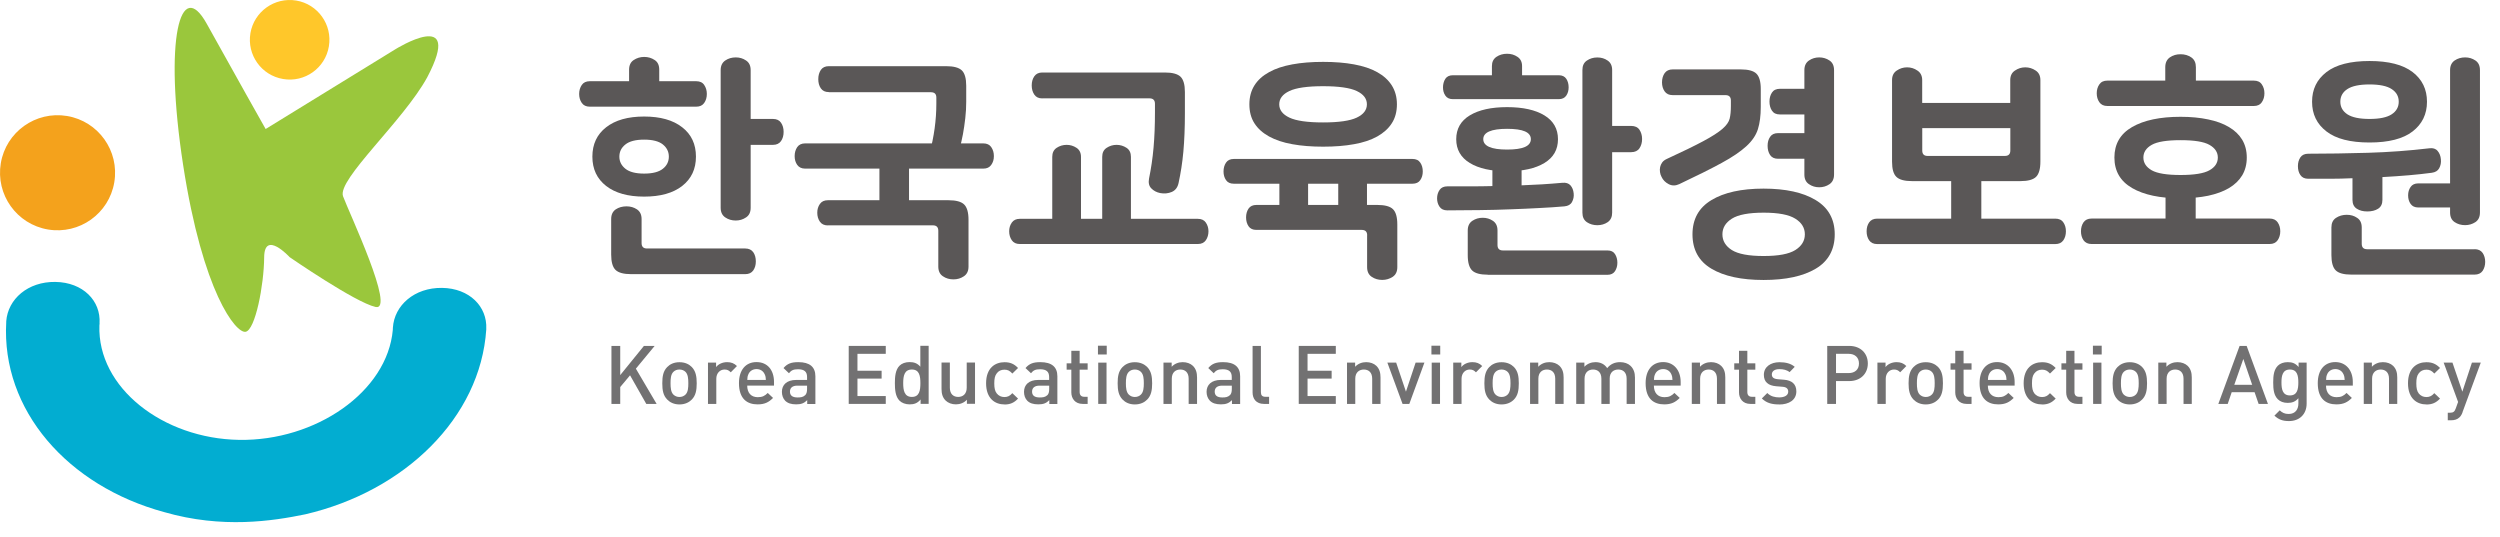 <svg width="121" height="26" viewBox="0 0 121 26" fill="none" xmlns="http://www.w3.org/2000/svg">
<g id="img_korea_educational" clip-path="url(#clip0_1130_3094)">
<path id="Vector" d="M4.821 15.647C4.821 15.682 4.815 15.715 4.811 15.751C4.708 18.762 7.885 21.232 11.576 21.29C15.267 21.349 18.746 18.974 19.012 15.965C19.012 15.929 19.012 15.897 19.016 15.861C19.084 14.779 20.059 13.915 21.397 13.934C22.726 13.954 23.587 14.841 23.535 15.916C23.535 15.916 23.535 15.926 23.535 15.929V15.936C23.535 15.936 23.535 15.946 23.535 15.949C23.252 20.218 19.584 23.775 14.776 24.893C13.2 25.218 10.757 25.598 7.947 24.786C3.278 23.519 0.058 19.854 0.302 15.585V15.572C0.302 15.572 0.302 15.569 0.302 15.566V15.549C0.383 14.474 1.351 13.626 2.68 13.645C4.019 13.665 4.886 14.562 4.818 15.647" fill="#02ADD1"/>
<path id="Vector_2" d="M5.532 8.821C5.279 10.338 3.843 11.361 2.326 11.108C0.809 10.855 -0.215 9.419 0.039 7.901C0.292 6.384 1.728 5.361 3.245 5.614C4.762 5.867 5.786 7.304 5.532 8.821Z" fill="#F4A21C"/>
<path id="Vector_3" d="M15.918 2.245C15.743 3.294 14.752 4.003 13.703 3.824C12.653 3.649 11.945 2.658 12.12 1.608C12.296 0.562 13.287 -0.146 14.336 0.026C15.386 0.201 16.094 1.196 15.918 2.242" fill="#FFC72A"/>
<path id="Vector_4" d="M12.857 6.244L19.134 2.385C19.134 2.385 22.487 0.292 20.677 3.743C19.521 5.854 16.308 8.697 16.603 9.5C16.899 10.299 19.157 15.075 18.176 14.857C17.195 14.639 14.02 12.447 14.02 12.447C14.02 12.447 12.796 11.114 12.786 12.453C12.776 13.792 12.357 15.975 11.886 16.059C11.418 16.14 9.816 14.159 8.864 7.989C7.919 1.865 8.731 -1.153 10.008 1.153C11.285 3.46 12.857 6.244 12.857 6.244Z" fill="#9AC73C"/>
<path id="Vector_5" d="M28.545 5.163C28.369 5.163 28.239 5.101 28.158 4.981C28.073 4.86 28.031 4.714 28.031 4.549C28.031 4.383 28.073 4.237 28.158 4.113C28.239 3.993 28.369 3.931 28.545 3.931H30.448V3.372C30.448 3.161 30.523 3.002 30.673 2.905C30.822 2.807 30.991 2.755 31.179 2.755C31.368 2.755 31.54 2.807 31.686 2.905C31.836 3.002 31.907 3.158 31.907 3.372V3.931H33.697C33.873 3.931 34.003 3.99 34.084 4.113C34.168 4.237 34.211 4.38 34.211 4.549C34.211 4.717 34.168 4.86 34.084 4.981C33.999 5.104 33.873 5.163 33.697 5.163H28.545ZM31.176 5.64C31.959 5.64 32.573 5.812 33.018 6.16C33.463 6.504 33.684 6.979 33.684 7.58C33.684 8.181 33.463 8.652 33.018 9C32.573 9.347 31.959 9.516 31.176 9.516C30.393 9.516 29.779 9.344 29.337 9C28.892 8.652 28.671 8.181 28.671 7.58C28.671 6.979 28.895 6.504 29.337 6.16C29.782 5.812 30.396 5.64 31.176 5.64ZM30.549 13.269C30.185 13.269 29.932 13.2 29.792 13.064C29.652 12.928 29.581 12.681 29.581 12.323V10.601C29.581 10.39 29.656 10.234 29.802 10.133C29.951 10.036 30.123 9.987 30.322 9.987C30.52 9.987 30.679 10.036 30.829 10.133C30.978 10.234 31.053 10.39 31.053 10.601V11.764C31.053 11.94 31.14 12.027 31.313 12.027H36.069C36.245 12.027 36.374 12.089 36.459 12.209C36.543 12.33 36.582 12.479 36.582 12.655C36.582 12.83 36.54 12.966 36.459 13.087C36.374 13.207 36.245 13.269 36.069 13.269H30.549ZM31.176 8.402C31.586 8.402 31.888 8.324 32.083 8.168C32.278 8.015 32.372 7.817 32.372 7.58C32.372 7.343 32.274 7.148 32.083 6.992C31.888 6.836 31.586 6.758 31.176 6.758C30.767 6.758 30.465 6.836 30.27 6.992C30.075 7.144 29.977 7.343 29.977 7.58C29.977 7.817 30.075 8.012 30.27 8.168C30.465 8.324 30.767 8.402 31.176 8.402ZM36.332 5.757H37.414C37.59 5.757 37.719 5.819 37.801 5.939C37.885 6.059 37.927 6.209 37.927 6.384C37.927 6.56 37.885 6.709 37.801 6.829C37.716 6.949 37.586 7.011 37.414 7.011H36.332V10.055C36.332 10.27 36.258 10.426 36.108 10.523C35.959 10.624 35.793 10.673 35.611 10.673C35.419 10.673 35.25 10.624 35.104 10.523C34.958 10.426 34.88 10.27 34.88 10.055V3.395C34.88 3.184 34.955 3.028 35.104 2.927C35.25 2.827 35.422 2.778 35.611 2.778C35.799 2.778 35.959 2.827 36.108 2.927C36.258 3.025 36.332 3.181 36.332 3.395V5.757Z" fill="#5A5757"/>
<path id="Vector_6" d="M42.564 10.351V8.161H38.971C38.796 8.161 38.669 8.099 38.584 7.979C38.5 7.859 38.461 7.716 38.461 7.557C38.461 7.388 38.503 7.245 38.584 7.122C38.669 7.001 38.796 6.94 38.971 6.94H47.59C47.766 6.94 47.896 7.001 47.977 7.122C48.062 7.245 48.104 7.388 48.104 7.557C48.104 7.726 48.062 7.859 47.977 7.979C47.892 8.103 47.766 8.161 47.59 8.161H43.997V10.351H42.561H42.564ZM40.069 10.91C39.894 10.91 39.764 10.848 39.682 10.728C39.598 10.608 39.556 10.461 39.556 10.296C39.556 10.13 39.598 9.994 39.682 9.873C39.767 9.75 39.897 9.691 40.069 9.691H45.907C46.271 9.691 46.525 9.76 46.664 9.896C46.804 10.033 46.876 10.28 46.876 10.637V12.905C46.876 13.116 46.801 13.272 46.651 13.372C46.502 13.473 46.333 13.522 46.145 13.522C45.956 13.522 45.784 13.473 45.638 13.372C45.488 13.275 45.414 13.116 45.414 12.905V11.17C45.414 10.994 45.326 10.906 45.15 10.906H40.066L40.069 10.91ZM40.115 4.457C39.939 4.457 39.809 4.396 39.728 4.276C39.644 4.152 39.605 4.006 39.605 3.83C39.605 3.655 39.647 3.509 39.728 3.385C39.812 3.265 39.939 3.203 40.115 3.203H45.794C46.158 3.203 46.411 3.272 46.554 3.408C46.694 3.545 46.765 3.795 46.765 4.149V4.925C46.765 5.185 46.752 5.448 46.72 5.718C46.69 5.988 46.651 6.244 46.606 6.495C46.56 6.741 46.508 6.969 46.447 7.18C46.385 7.388 46.33 7.563 46.278 7.7L44.988 7.427C45.209 6.615 45.319 5.812 45.319 5.02V4.724C45.319 4.548 45.232 4.464 45.056 4.464H40.118L40.115 4.457Z" fill="#5A5757"/>
<path id="Vector_7" d="M53.347 10.591V7.593C53.347 7.394 53.418 7.248 53.564 7.154C53.707 7.06 53.867 7.011 54.042 7.011C54.217 7.011 54.377 7.06 54.523 7.154C54.666 7.248 54.737 7.394 54.737 7.593V10.591H57.976C58.152 10.591 58.282 10.653 58.363 10.773C58.447 10.897 58.49 11.037 58.49 11.196C58.49 11.355 58.447 11.508 58.363 11.628C58.279 11.748 58.152 11.81 57.976 11.81H49.357C49.182 11.81 49.052 11.748 48.971 11.628C48.886 11.504 48.844 11.361 48.844 11.196C48.844 11.03 48.886 10.897 48.971 10.773C49.055 10.653 49.185 10.591 49.357 10.591H50.929V7.593C50.929 7.394 51.001 7.248 51.144 7.154C51.287 7.06 51.449 7.011 51.625 7.011C51.8 7.011 51.959 7.06 52.102 7.154C52.245 7.248 52.32 7.394 52.32 7.593V10.591H53.347ZM50.449 4.763C50.273 4.763 50.147 4.704 50.062 4.581C49.978 4.457 49.935 4.311 49.935 4.136C49.935 3.96 49.978 3.811 50.062 3.691C50.147 3.571 50.273 3.509 50.449 3.509H56.378C56.742 3.509 56.995 3.577 57.138 3.713C57.278 3.85 57.349 4.097 57.349 4.454V5.481C57.349 6.179 57.323 6.8 57.275 7.339C57.226 7.879 57.145 8.389 57.041 8.866C56.995 9.071 56.888 9.214 56.716 9.289C56.544 9.363 56.355 9.383 56.151 9.344C55.975 9.308 55.832 9.23 55.722 9.116C55.611 9.003 55.575 8.843 55.614 8.639C55.712 8.161 55.787 7.661 55.832 7.144C55.878 6.628 55.9 6.062 55.9 5.445V5.023C55.9 4.851 55.813 4.76 55.637 4.76H50.449V4.763Z" fill="#5A5757"/>
<path id="Vector_8" d="M68.361 7.693C68.537 7.693 68.663 7.752 68.741 7.872C68.823 7.989 68.862 8.132 68.862 8.301C68.862 8.46 68.823 8.6 68.741 8.717C68.663 8.834 68.537 8.892 68.361 8.892H66.162V10.455H64.771V8.892H63.312V10.455H61.922V8.892H59.719C59.544 8.892 59.417 8.834 59.339 8.717C59.258 8.6 59.219 8.46 59.219 8.301C59.219 8.135 59.258 7.992 59.339 7.872C59.417 7.755 59.544 7.693 59.719 7.693H68.361ZM66.171 11.391C66.171 11.215 66.084 11.127 65.908 11.127H60.811C60.635 11.127 60.509 11.069 60.431 10.952C60.349 10.832 60.31 10.689 60.31 10.523C60.31 10.357 60.349 10.215 60.431 10.094C60.512 9.977 60.639 9.919 60.811 9.919H66.662C67.026 9.919 67.279 9.987 67.419 10.124C67.559 10.26 67.63 10.507 67.63 10.868V12.931C67.63 13.142 67.555 13.298 67.406 13.399C67.257 13.496 67.088 13.548 66.899 13.548C66.711 13.548 66.538 13.499 66.392 13.399C66.243 13.301 66.168 13.142 66.168 12.931V11.394L66.171 11.391ZM60.47 5.049C60.47 4.698 60.551 4.396 60.713 4.136C60.876 3.876 61.113 3.662 61.422 3.493C61.73 3.32 62.104 3.197 62.546 3.116C62.987 3.034 63.485 2.995 64.04 2.995C64.596 2.995 65.093 3.034 65.535 3.116C65.977 3.197 66.35 3.32 66.659 3.493C66.967 3.665 67.201 3.879 67.364 4.136C67.526 4.393 67.611 4.698 67.611 5.049C67.611 5.4 67.529 5.712 67.364 5.965C67.201 6.222 66.964 6.433 66.659 6.605C66.35 6.777 65.977 6.901 65.535 6.979C65.093 7.06 64.596 7.099 64.04 7.099C63.485 7.099 62.987 7.06 62.546 6.979C62.104 6.901 61.73 6.774 61.422 6.605C61.113 6.433 60.876 6.222 60.713 5.965C60.551 5.712 60.47 5.406 60.47 5.049ZM66.158 5.049C66.158 4.776 65.996 4.561 65.668 4.406C65.34 4.25 64.797 4.172 64.037 4.172C63.277 4.172 62.734 4.25 62.406 4.406C62.078 4.561 61.915 4.776 61.915 5.049C61.915 5.322 62.078 5.536 62.406 5.692C62.734 5.848 63.277 5.926 64.037 5.926C64.797 5.926 65.34 5.848 65.668 5.692C65.996 5.536 66.158 5.322 66.158 5.049Z" fill="#5A5757"/>
<path id="Vector_9" d="M75.724 9.987C75.361 10.02 74.958 10.046 74.516 10.068C74.074 10.091 73.613 10.114 73.129 10.13C72.648 10.15 72.144 10.163 71.624 10.169C71.104 10.176 70.581 10.182 70.055 10.182C69.88 10.182 69.753 10.124 69.675 10.007C69.594 9.89 69.555 9.753 69.555 9.601C69.555 9.448 69.594 9.315 69.675 9.194C69.753 9.077 69.883 9.019 70.055 9.019H71.143C71.504 9.019 71.868 9.016 72.232 9.006V7.706H73.645V8.97C73.98 8.954 74.311 8.938 74.636 8.922C74.964 8.902 75.289 8.876 75.617 8.847C75.793 8.831 75.922 8.873 76.01 8.97C76.098 9.071 76.15 9.198 76.166 9.36C76.183 9.513 76.153 9.653 76.085 9.776C76.017 9.903 75.893 9.971 75.721 9.987M70.318 4.799C70.153 4.799 70.029 4.74 69.954 4.626C69.876 4.513 69.841 4.38 69.841 4.227C69.841 4.074 69.88 3.931 69.954 3.814C70.029 3.701 70.153 3.642 70.318 3.642H72.209V3.197C72.209 2.999 72.281 2.853 72.427 2.752C72.573 2.654 72.742 2.602 72.94 2.602C73.138 2.602 73.297 2.651 73.447 2.752C73.593 2.849 73.668 2.999 73.668 3.197V3.642H75.445C75.614 3.642 75.731 3.701 75.809 3.814C75.884 3.928 75.922 4.068 75.922 4.227C75.922 4.386 75.884 4.513 75.809 4.626C75.731 4.74 75.611 4.799 75.445 4.799H70.315H70.318ZM72.943 5.185C73.71 5.185 74.314 5.319 74.75 5.585C75.185 5.851 75.406 6.235 75.406 6.738C75.406 7.242 75.188 7.622 74.75 7.888C74.311 8.155 73.71 8.288 72.943 8.288C72.177 8.288 71.572 8.155 71.137 7.888C70.702 7.622 70.481 7.239 70.481 6.738C70.481 6.238 70.698 5.851 71.137 5.585C71.576 5.319 72.177 5.185 72.943 5.185ZM72.008 13.295C71.644 13.295 71.39 13.226 71.251 13.09C71.111 12.953 71.039 12.707 71.039 12.349V11.153C71.039 10.942 71.114 10.786 71.264 10.686C71.413 10.588 71.576 10.54 71.761 10.54C71.946 10.54 72.108 10.588 72.254 10.686C72.404 10.786 72.479 10.942 72.479 11.153V11.859C72.479 12.034 72.566 12.122 72.742 12.122H77.804C77.973 12.122 78.093 12.18 78.168 12.3C78.242 12.417 78.281 12.557 78.281 12.716C78.281 12.876 78.242 13.002 78.168 13.122C78.093 13.239 77.969 13.301 77.804 13.301H72.011L72.008 13.295ZM72.943 7.239C73.71 7.239 74.093 7.073 74.093 6.735C74.093 6.397 73.71 6.235 72.943 6.235C72.177 6.235 71.79 6.404 71.79 6.735C71.79 7.066 72.173 7.239 72.943 7.239ZM78.028 6.095H78.951C79.132 6.095 79.266 6.157 79.35 6.28C79.431 6.404 79.477 6.55 79.477 6.725C79.477 6.901 79.435 7.05 79.35 7.177C79.266 7.3 79.132 7.365 78.951 7.365H78.028V10.296C78.028 10.501 77.956 10.653 77.81 10.754C77.667 10.851 77.498 10.9 77.31 10.9C77.121 10.9 76.953 10.851 76.806 10.754C76.66 10.653 76.589 10.501 76.589 10.296V3.385C76.589 3.181 76.66 3.028 76.806 2.931C76.949 2.833 77.118 2.781 77.31 2.781C77.501 2.781 77.667 2.83 77.81 2.931C77.953 3.028 78.028 3.181 78.028 3.385V6.098V6.095Z" fill="#5A5757"/>
<path id="Vector_10" d="M80.958 4.604C80.783 4.604 80.653 4.545 80.568 4.422C80.484 4.302 80.441 4.155 80.441 3.986C80.441 3.817 80.484 3.662 80.568 3.541C80.653 3.421 80.783 3.359 80.958 3.359H84.252C84.616 3.359 84.87 3.428 85.009 3.564C85.149 3.701 85.221 3.947 85.221 4.305V5.172C85.221 5.598 85.175 5.955 85.084 6.248C84.993 6.54 84.808 6.816 84.525 7.076C84.243 7.333 83.846 7.606 83.33 7.885C82.813 8.168 82.128 8.509 81.276 8.912C81.094 8.996 80.922 8.996 80.763 8.912C80.601 8.827 80.487 8.71 80.419 8.561C80.38 8.493 80.357 8.415 80.344 8.33C80.331 8.249 80.334 8.165 80.35 8.087C80.367 8.009 80.399 7.934 80.448 7.866C80.497 7.797 80.571 7.739 80.672 7.693C81.432 7.343 82.02 7.057 82.439 6.832C82.859 6.608 83.164 6.41 83.362 6.241C83.56 6.069 83.677 5.903 83.716 5.741C83.755 5.578 83.775 5.374 83.775 5.13V4.867C83.775 4.691 83.687 4.604 83.512 4.604H80.958ZM81.916 11.342C81.916 10.604 82.222 10.052 82.833 9.685C83.443 9.315 84.288 9.129 85.357 9.129C86.426 9.129 87.271 9.315 87.881 9.685C88.492 10.052 88.801 10.608 88.801 11.342C88.801 12.076 88.496 12.642 87.881 13.005C87.271 13.369 86.429 13.551 85.357 13.551C84.285 13.551 83.443 13.369 82.833 13.005C82.222 12.642 81.916 12.086 81.916 11.342ZM87.355 11.342C87.355 11.03 87.202 10.777 86.894 10.585C86.585 10.39 86.075 10.293 85.36 10.293C84.645 10.293 84.126 10.39 83.82 10.585C83.515 10.78 83.365 11.03 83.365 11.342C83.365 11.654 83.515 11.907 83.82 12.102C84.126 12.294 84.636 12.391 85.36 12.391C86.085 12.391 86.585 12.294 86.894 12.102C87.202 11.907 87.355 11.654 87.355 11.342ZM88.768 8.447C88.768 8.658 88.694 8.814 88.547 8.915C88.398 9.016 88.232 9.064 88.05 9.064C87.868 9.064 87.703 9.016 87.556 8.915C87.407 8.818 87.332 8.662 87.332 8.447V7.684H86.055C85.88 7.684 85.753 7.622 85.672 7.502C85.591 7.378 85.552 7.232 85.552 7.057C85.552 6.881 85.591 6.745 85.672 6.625C85.753 6.504 85.88 6.443 86.055 6.443H87.332V5.539H86.147C85.971 5.539 85.844 5.481 85.763 5.357C85.682 5.237 85.643 5.088 85.643 4.916C85.643 4.743 85.682 4.604 85.763 4.48C85.841 4.36 85.971 4.298 86.147 4.298H87.332V3.395C87.332 3.184 87.407 3.028 87.556 2.927C87.703 2.827 87.868 2.778 88.05 2.778C88.232 2.778 88.398 2.827 88.547 2.927C88.694 3.025 88.768 3.181 88.768 3.395V8.447Z" fill="#5A5757"/>
<path id="Vector_11" d="M90.857 11.813C90.682 11.813 90.552 11.751 90.467 11.631C90.383 11.508 90.344 11.365 90.344 11.196C90.344 11.027 90.383 10.884 90.467 10.764C90.552 10.643 90.682 10.582 90.857 10.582H94.437V8.07H95.896V10.582H99.476C99.652 10.582 99.782 10.64 99.866 10.764C99.951 10.887 99.99 11.03 99.99 11.196C99.99 11.361 99.951 11.508 99.866 11.631C99.782 11.751 99.652 11.813 99.476 11.813H90.857ZM92.543 8.766C92.179 8.766 91.926 8.697 91.786 8.561C91.643 8.424 91.575 8.178 91.575 7.82V3.876C91.575 3.671 91.65 3.515 91.802 3.415C91.955 3.311 92.121 3.259 92.303 3.259C92.485 3.259 92.654 3.311 92.803 3.415C92.956 3.515 93.034 3.671 93.034 3.876V4.981H97.296V3.876C97.296 3.671 97.371 3.515 97.524 3.415C97.677 3.311 97.842 3.259 98.024 3.259C98.206 3.259 98.375 3.311 98.528 3.415C98.68 3.515 98.755 3.671 98.755 3.876V7.82C98.755 8.178 98.684 8.424 98.544 8.561C98.404 8.697 98.151 8.766 97.787 8.766H92.54H92.543ZM97.037 7.547C97.212 7.547 97.3 7.46 97.3 7.284V6.202H93.037V7.284C93.037 7.46 93.122 7.547 93.297 7.547H97.037Z" fill="#5A5757"/>
<path id="Vector_12" d="M106.271 8.902V10.578H109.851C110.027 10.578 110.154 10.64 110.238 10.76C110.323 10.884 110.365 11.027 110.365 11.193C110.365 11.358 110.323 11.504 110.238 11.628C110.154 11.748 110.027 11.81 109.851 11.81H101.232C101.057 11.81 100.927 11.748 100.842 11.628C100.758 11.504 100.719 11.361 100.719 11.193C100.719 11.024 100.761 10.881 100.842 10.76C100.927 10.64 101.057 10.578 101.232 10.578H104.812V8.902H106.271ZM101.996 5.13C101.82 5.13 101.693 5.068 101.609 4.948C101.524 4.828 101.482 4.682 101.482 4.516C101.482 4.35 101.524 4.204 101.609 4.084C101.693 3.96 101.823 3.902 101.996 3.902H104.799V3.252C104.799 3.038 104.874 2.882 105.02 2.778C105.17 2.674 105.342 2.625 105.54 2.625C105.738 2.625 105.911 2.677 106.06 2.778C106.209 2.882 106.281 3.038 106.281 3.252V3.902H109.085C109.26 3.902 109.39 3.96 109.471 4.084C109.556 4.204 109.598 4.35 109.598 4.516C109.598 4.682 109.556 4.828 109.471 4.948C109.387 5.072 109.257 5.13 109.085 5.13H101.992H101.996ZM102.337 7.625C102.337 6.972 102.623 6.478 103.191 6.15C103.763 5.819 104.546 5.653 105.54 5.653C106.034 5.653 106.479 5.695 106.875 5.78C107.269 5.861 107.606 5.984 107.883 6.15C108.159 6.313 108.373 6.517 108.523 6.764C108.669 7.011 108.744 7.297 108.744 7.625C108.744 7.953 108.669 8.239 108.523 8.486C108.373 8.733 108.159 8.938 107.883 9.103C107.606 9.266 107.269 9.389 106.875 9.474C106.479 9.555 106.034 9.597 105.54 9.597C104.546 9.597 103.763 9.432 103.191 9.1C102.623 8.769 102.337 8.278 102.337 7.622M107.343 7.625C107.343 7.369 107.207 7.164 106.937 7.011C106.667 6.858 106.203 6.784 105.54 6.784C104.877 6.784 104.413 6.858 104.143 7.011C103.873 7.164 103.74 7.369 103.74 7.625C103.74 7.882 103.877 8.09 104.143 8.242C104.413 8.395 104.881 8.47 105.54 8.47C106.2 8.47 106.667 8.395 106.937 8.242C107.207 8.09 107.343 7.885 107.343 7.625Z" fill="#5A5757"/>
<path id="Vector_13" d="M111.722 8.652C111.547 8.652 111.42 8.593 111.339 8.473C111.258 8.356 111.219 8.213 111.219 8.044C111.219 7.875 111.258 7.736 111.339 7.615C111.42 7.498 111.547 7.44 111.722 7.44C112.642 7.44 113.607 7.424 114.617 7.395C115.628 7.365 116.618 7.291 117.58 7.177C117.756 7.154 117.889 7.196 117.98 7.304C118.071 7.411 118.126 7.547 118.139 7.713C118.155 7.872 118.126 8.015 118.058 8.142C117.989 8.268 117.869 8.34 117.694 8.363C117.359 8.408 116.989 8.447 116.586 8.483C116.183 8.519 115.757 8.545 115.309 8.571V9.675C115.309 9.873 115.238 10.016 115.098 10.104C114.958 10.192 114.786 10.234 114.578 10.234C114.37 10.234 114.211 10.192 114.071 10.104C113.932 10.016 113.86 9.873 113.86 9.675V8.626C113.496 8.642 113.132 8.652 112.775 8.652H111.716H111.722ZM114.685 6.897C113.756 6.897 113.061 6.719 112.6 6.361C112.135 6.004 111.904 5.526 111.904 4.925C111.904 4.324 112.135 3.847 112.6 3.489C113.061 3.132 113.759 2.953 114.685 2.953C115.611 2.953 116.307 3.132 116.771 3.489C117.236 3.847 117.466 4.324 117.466 4.925C117.466 5.526 117.232 6.004 116.771 6.361C116.307 6.719 115.611 6.897 114.685 6.897ZM119.77 12.06C119.945 12.06 120.075 12.122 120.16 12.242C120.241 12.362 120.283 12.508 120.283 12.674C120.283 12.84 120.241 12.986 120.16 13.109C120.075 13.23 119.945 13.291 119.77 13.291H113.808C113.444 13.291 113.191 13.223 113.051 13.087C112.911 12.95 112.84 12.703 112.84 12.346V11.014C112.84 10.799 112.911 10.647 113.061 10.546C113.21 10.448 113.383 10.396 113.581 10.396C113.779 10.396 113.941 10.445 114.088 10.546C114.237 10.643 114.308 10.799 114.308 11.014V11.8C114.308 11.976 114.396 12.063 114.572 12.063H119.77V12.06ZM114.685 5.757C115.173 5.757 115.53 5.682 115.757 5.533C115.985 5.383 116.099 5.182 116.099 4.922C116.099 4.662 115.985 4.461 115.757 4.311C115.53 4.162 115.173 4.087 114.685 4.087C114.198 4.087 113.841 4.162 113.613 4.311C113.386 4.458 113.272 4.665 113.272 4.922C113.272 5.179 113.386 5.383 113.613 5.533C113.844 5.682 114.198 5.757 114.685 5.757ZM118.584 10.042H117.044C116.878 10.042 116.755 9.984 116.674 9.87C116.592 9.756 116.553 9.617 116.553 9.458C116.553 9.298 116.592 9.162 116.674 9.048C116.752 8.935 116.875 8.876 117.044 8.876H118.584V3.395C118.584 3.184 118.659 3.028 118.805 2.927C118.954 2.827 119.123 2.778 119.312 2.778C119.5 2.778 119.659 2.827 119.809 2.927C119.955 3.025 120.03 3.181 120.03 3.395V10.283C120.03 10.497 119.955 10.653 119.809 10.751C119.659 10.848 119.494 10.897 119.312 10.897C119.12 10.897 118.951 10.848 118.805 10.751C118.656 10.65 118.584 10.497 118.584 10.283V10.046V10.042Z" fill="#5A5757"/>
<path id="Vector_14" d="M33.484 19.337C33.354 19.471 33.156 19.575 32.886 19.575C32.617 19.575 32.422 19.471 32.292 19.337C32.1 19.139 32.055 18.889 32.055 18.551C32.055 18.213 32.1 17.963 32.292 17.765C32.422 17.632 32.614 17.531 32.886 17.531C33.159 17.531 33.354 17.632 33.484 17.765C33.673 17.963 33.721 18.213 33.721 18.551C33.721 18.889 33.673 19.143 33.484 19.337ZM33.179 17.999C33.104 17.924 33 17.885 32.883 17.885C32.766 17.885 32.666 17.924 32.591 17.999C32.467 18.122 32.454 18.33 32.454 18.548C32.454 18.766 32.471 18.974 32.591 19.097C32.666 19.169 32.766 19.214 32.883 19.214C33 19.214 33.104 19.172 33.179 19.097C33.302 18.974 33.315 18.766 33.315 18.548C33.315 18.33 33.299 18.122 33.179 17.999Z" fill="#727172"/>
<path id="Vector_15" d="M35.367 18.018C35.276 17.927 35.205 17.885 35.068 17.885C34.85 17.885 34.669 18.057 34.669 18.334V19.549H34.266V17.551H34.659V17.768C34.763 17.625 34.967 17.528 35.192 17.528C35.383 17.528 35.529 17.58 35.669 17.716L35.367 18.022V18.018Z" fill="#727172"/>
<path id="Vector_16" d="M36.165 18.665C36.165 19.006 36.347 19.224 36.675 19.224C36.9 19.224 37.02 19.159 37.159 19.019L37.416 19.26C37.211 19.464 37.02 19.572 36.666 19.572C36.165 19.572 35.766 19.308 35.766 18.545C35.766 17.898 36.1 17.525 36.614 17.525C37.15 17.525 37.462 17.918 37.462 18.486V18.662H36.165V18.665ZM37.01 18.116C36.948 17.966 36.805 17.863 36.617 17.863C36.428 17.863 36.282 17.966 36.221 18.116C36.181 18.207 36.172 18.265 36.169 18.389H37.068C37.065 18.269 37.052 18.207 37.013 18.116" fill="#727172"/>
<path id="Vector_17" d="M39.069 19.549V19.367C38.922 19.513 38.786 19.571 38.536 19.571C38.286 19.571 38.123 19.513 38 19.393C37.899 19.285 37.844 19.133 37.844 18.964C37.844 18.629 38.078 18.389 38.536 18.389H39.062V18.246C39.062 17.996 38.935 17.872 38.623 17.872C38.403 17.872 38.295 17.924 38.185 18.064L37.922 17.814C38.11 17.593 38.308 17.528 38.64 17.528C39.189 17.528 39.465 17.759 39.465 18.213V19.552H39.072L39.069 19.549ZM39.059 18.665H38.591C38.354 18.665 38.234 18.772 38.234 18.954C38.234 19.136 38.347 19.237 38.601 19.237C38.753 19.237 38.87 19.224 38.974 19.123C39.033 19.065 39.062 18.97 39.062 18.827V18.665H39.059Z" fill="#727172"/>
<path id="Vector_18" d="M41.078 19.549V16.742H42.871V17.125H41.501V17.944H42.67V18.324H41.501V19.169H42.871V19.549H41.078Z" fill="#727172"/>
<path id="Vector_19" d="M44.557 19.549V19.334C44.407 19.516 44.245 19.572 44.027 19.572C43.826 19.572 43.647 19.503 43.537 19.393C43.335 19.191 43.312 18.847 43.312 18.545C43.312 18.243 43.335 17.901 43.537 17.7C43.647 17.59 43.819 17.525 44.021 17.525C44.232 17.525 44.398 17.577 44.544 17.749V16.738H44.947V19.546H44.554L44.557 19.549ZM44.135 17.885C43.771 17.885 43.715 18.194 43.715 18.545C43.715 18.896 43.771 19.211 44.135 19.211C44.498 19.211 44.547 18.899 44.547 18.545C44.547 18.191 44.495 17.885 44.135 17.885Z" fill="#727172"/>
<path id="Vector_20" d="M46.798 19.549V19.347C46.662 19.497 46.467 19.571 46.266 19.571C46.064 19.571 45.892 19.503 45.772 19.39C45.619 19.24 45.57 19.052 45.57 18.824V17.547H45.973V18.766C45.973 19.078 46.152 19.211 46.376 19.211C46.6 19.211 46.789 19.074 46.789 18.766V17.547H47.191V19.545H46.798V19.549Z" fill="#727172"/>
<path id="Vector_21" d="M48.617 19.575C48.168 19.575 47.727 19.299 47.727 18.551C47.727 17.804 48.168 17.531 48.617 17.531C48.893 17.531 49.085 17.612 49.273 17.811L48.997 18.08C48.87 17.941 48.773 17.892 48.614 17.892C48.454 17.892 48.328 17.953 48.243 18.07C48.155 18.181 48.123 18.324 48.123 18.555C48.123 18.785 48.155 18.931 48.243 19.042C48.328 19.156 48.461 19.217 48.614 19.217C48.766 19.217 48.87 19.169 48.997 19.029L49.273 19.292C49.085 19.494 48.89 19.578 48.617 19.578" fill="#727172"/>
<path id="Vector_22" d="M50.787 19.549V19.367C50.641 19.513 50.505 19.571 50.255 19.571C50.004 19.571 49.839 19.513 49.718 19.393C49.614 19.285 49.562 19.133 49.562 18.964C49.562 18.629 49.793 18.389 50.251 18.389H50.778V18.246C50.778 17.996 50.651 17.872 50.339 17.872C50.118 17.872 50.011 17.924 49.9 18.064L49.634 17.814C49.822 17.593 50.021 17.528 50.352 17.528C50.901 17.528 51.177 17.759 51.177 18.213V19.552H50.784L50.787 19.549ZM50.781 18.665H50.313C50.076 18.665 49.952 18.772 49.952 18.954C49.952 19.136 50.066 19.237 50.319 19.237C50.472 19.237 50.589 19.224 50.696 19.123C50.755 19.065 50.781 18.97 50.781 18.827V18.665Z" fill="#727172"/>
<path id="Vector_23" d="M52.401 19.549C52.028 19.549 51.852 19.279 51.852 18.993V17.892H51.625V17.586H51.852V16.979H52.255V17.586H52.642V17.892H52.255V18.974C52.255 19.12 52.327 19.204 52.476 19.204H52.642V19.549H52.401Z" fill="#727172"/>
<path id="Vector_24" d="M53.141 16.732H53.566V17.157H53.141V16.732ZM53.154 17.551H53.556V19.549H53.154V17.551Z" fill="#727172"/>
<path id="Vector_25" d="M55.526 19.337C55.397 19.471 55.198 19.575 54.925 19.575C54.653 19.575 54.461 19.471 54.331 19.337C54.142 19.139 54.094 18.889 54.094 18.551C54.094 18.213 54.139 17.963 54.331 17.765C54.461 17.632 54.653 17.531 54.925 17.531C55.198 17.531 55.393 17.632 55.526 17.765C55.715 17.963 55.764 18.213 55.764 18.551C55.764 18.889 55.715 19.143 55.526 19.337ZM55.221 17.999C55.146 17.924 55.042 17.885 54.925 17.885C54.809 17.885 54.708 17.924 54.633 17.999C54.51 18.122 54.493 18.33 54.493 18.548C54.493 18.766 54.51 18.974 54.633 19.097C54.708 19.169 54.805 19.214 54.925 19.214C55.046 19.214 55.146 19.172 55.221 19.097C55.345 18.974 55.361 18.766 55.361 18.548C55.361 18.33 55.345 18.122 55.221 17.999Z" fill="#727172"/>
<path id="Vector_26" d="M57.531 19.549V18.33C57.531 18.018 57.355 17.885 57.128 17.885C56.901 17.885 56.715 18.022 56.715 18.33V19.549H56.312V17.551H56.709V17.752C56.845 17.603 57.04 17.528 57.242 17.528C57.443 17.528 57.615 17.593 57.736 17.706C57.888 17.856 57.937 18.044 57.937 18.272V19.549H57.534H57.531Z" fill="#727172"/>
<path id="Vector_27" d="M59.627 19.549V19.367C59.48 19.513 59.344 19.571 59.094 19.571C58.843 19.571 58.678 19.513 58.558 19.393C58.454 19.285 58.398 19.133 58.398 18.964C58.398 18.629 58.632 18.389 59.087 18.389H59.617V18.246C59.617 17.996 59.49 17.872 59.181 17.872C58.961 17.872 58.853 17.924 58.743 18.064L58.48 17.814C58.668 17.593 58.866 17.528 59.198 17.528C59.747 17.528 60.023 17.759 60.023 18.213V19.552H59.63L59.627 19.549ZM59.62 18.665H59.152C58.915 18.665 58.792 18.772 58.792 18.954C58.792 19.136 58.905 19.237 59.159 19.237C59.311 19.237 59.425 19.224 59.532 19.123C59.591 19.065 59.62 18.97 59.62 18.827V18.665Z" fill="#727172"/>
<path id="Vector_28" d="M61.174 19.549C60.791 19.549 60.625 19.292 60.625 18.996V16.742H61.028V18.974C61.028 19.126 61.083 19.204 61.245 19.204H61.424V19.549H61.177H61.174Z" fill="#727172"/>
<path id="Vector_29" d="M62.859 19.549V16.742H64.653V17.125H63.285V17.944H64.451V18.324H63.285V19.169H64.653V19.549H62.859Z" fill="#727172"/>
<path id="Vector_30" d="M66.414 19.549V18.33C66.414 18.018 66.235 17.885 66.011 17.885C65.787 17.885 65.595 18.022 65.595 18.33V19.549H65.195V17.551H65.588V17.752C65.725 17.603 65.92 17.528 66.121 17.528C66.323 17.528 66.495 17.593 66.615 17.706C66.768 17.856 66.817 18.044 66.817 18.272V19.549H66.414Z" fill="#727172"/>
<path id="Vector_31" d="M68.211 19.549H67.883L67.148 17.55H67.574L68.048 18.957L68.516 17.55H68.942L68.211 19.549Z" fill="#727172"/>
<path id="Vector_32" d="M69.281 16.732H69.707V17.157H69.281V16.732ZM69.294 17.551H69.697V19.549H69.294V17.551Z" fill="#727172"/>
<path id="Vector_33" d="M71.434 18.018C71.343 17.927 71.272 17.885 71.135 17.885C70.918 17.885 70.739 18.057 70.739 18.334V19.549H70.336V17.551H70.729V17.768C70.833 17.625 71.038 17.528 71.262 17.528C71.457 17.528 71.603 17.58 71.74 17.716L71.434 18.022V18.018Z" fill="#727172"/>
<path id="Vector_34" d="M73.276 19.337C73.147 19.471 72.948 19.575 72.675 19.575C72.403 19.575 72.211 19.471 72.081 19.337C71.892 19.139 71.844 18.889 71.844 18.551C71.844 18.213 71.892 17.963 72.081 17.765C72.211 17.632 72.403 17.531 72.675 17.531C72.948 17.531 73.143 17.632 73.276 17.765C73.465 17.963 73.51 18.213 73.51 18.551C73.51 18.889 73.465 19.143 73.276 19.337ZM72.971 17.999C72.893 17.924 72.792 17.885 72.675 17.885C72.558 17.885 72.458 17.924 72.383 17.999C72.26 18.122 72.243 18.33 72.243 18.548C72.243 18.766 72.26 18.974 72.383 19.097C72.458 19.169 72.555 19.214 72.675 19.214C72.796 19.214 72.896 19.172 72.971 19.097C73.091 18.974 73.108 18.766 73.108 18.548C73.108 18.33 73.091 18.122 72.971 17.999Z" fill="#727172"/>
<path id="Vector_35" d="M75.273 19.549V18.33C75.273 18.018 75.098 17.885 74.87 17.885C74.643 17.885 74.457 18.022 74.457 18.33V19.549H74.055V17.551H74.451V17.752C74.588 17.603 74.782 17.528 74.984 17.528C75.185 17.528 75.358 17.593 75.478 17.706C75.63 17.856 75.679 18.044 75.679 18.272V19.549H75.276H75.273Z" fill="#727172"/>
<path id="Vector_36" d="M78.729 19.549V18.33C78.729 18.018 78.553 17.885 78.326 17.885C78.099 17.885 77.91 18.022 77.91 18.311V19.549H77.507V18.33C77.507 18.018 77.329 17.885 77.105 17.885C76.88 17.885 76.692 18.022 76.692 18.33V19.549H76.289V17.551H76.685V17.752C76.819 17.606 77.017 17.528 77.218 17.528C77.465 17.528 77.66 17.625 77.787 17.817C77.949 17.622 78.151 17.528 78.414 17.528C78.618 17.528 78.8 17.593 78.917 17.706C79.073 17.856 79.132 18.044 79.132 18.272V19.549H78.729Z" fill="#727172"/>
<path id="Vector_37" d="M80.048 18.665C80.048 19.006 80.23 19.224 80.558 19.224C80.782 19.224 80.903 19.159 81.042 19.019L81.299 19.26C81.094 19.464 80.899 19.572 80.548 19.572C80.048 19.572 79.648 19.308 79.648 18.545C79.648 17.898 79.983 17.525 80.496 17.525C81.01 17.525 81.344 17.918 81.344 18.486V18.662H80.048V18.665ZM80.893 18.116C80.831 17.966 80.688 17.863 80.5 17.863C80.311 17.863 80.165 17.966 80.103 18.116C80.064 18.207 80.055 18.265 80.051 18.389H80.948C80.945 18.269 80.932 18.207 80.893 18.116Z" fill="#727172"/>
<path id="Vector_38" d="M83.101 19.549V18.33C83.101 18.018 82.926 17.885 82.701 17.885C82.477 17.885 82.286 18.022 82.286 18.33V19.549H81.883V17.551H82.279V17.752C82.416 17.603 82.611 17.528 82.812 17.528C83.013 17.528 83.186 17.593 83.303 17.706C83.459 17.856 83.504 18.044 83.504 18.272V19.549H83.101Z" fill="#727172"/>
<path id="Vector_39" d="M84.717 19.549C84.344 19.549 84.168 19.279 84.168 18.993V17.892H83.938V17.586H84.168V16.979H84.571V17.586H84.958V17.892H84.571V18.974C84.571 19.12 84.642 19.204 84.792 19.204H84.958V19.549H84.717Z" fill="#727172"/>
<path id="Vector_40" d="M86.115 19.575C85.787 19.575 85.511 19.52 85.273 19.285L85.537 19.022C85.699 19.188 85.913 19.234 86.112 19.234C86.355 19.234 86.55 19.146 86.55 18.957C86.55 18.824 86.475 18.736 86.281 18.72L85.962 18.694C85.589 18.662 85.371 18.493 85.371 18.142C85.371 17.752 85.706 17.531 86.125 17.531C86.424 17.531 86.68 17.593 86.865 17.755L86.615 18.012C86.489 17.905 86.31 17.866 86.121 17.866C85.881 17.866 85.757 17.973 85.757 18.122C85.757 18.243 85.819 18.33 86.034 18.353L86.349 18.379C86.722 18.408 86.943 18.587 86.943 18.944C86.943 19.36 86.586 19.578 86.112 19.578" fill="#727172"/>
<path id="Vector_41" d="M89.5 18.444H88.863V19.549H88.438V16.742H89.503C90.052 16.742 90.403 17.102 90.403 17.593C90.403 18.083 90.052 18.444 89.503 18.444M89.477 17.125H88.863V18.057H89.477C89.773 18.057 89.974 17.888 89.974 17.593C89.974 17.297 89.773 17.125 89.477 17.125Z" fill="#727172"/>
<path id="Vector_42" d="M91.969 18.018C91.878 17.927 91.806 17.885 91.67 17.885C91.452 17.885 91.27 18.057 91.27 18.334V19.549H90.867V17.551H91.26V17.768C91.364 17.625 91.569 17.528 91.793 17.528C91.985 17.528 92.131 17.58 92.267 17.716L91.965 18.022L91.969 18.018Z" fill="#727172"/>
<path id="Vector_43" d="M93.805 19.337C93.675 19.471 93.476 19.575 93.207 19.575C92.937 19.575 92.742 19.471 92.612 19.337C92.424 19.139 92.375 18.889 92.375 18.551C92.375 18.213 92.424 17.963 92.612 17.765C92.742 17.632 92.934 17.531 93.207 17.531C93.48 17.531 93.675 17.632 93.805 17.765C93.993 17.963 94.038 18.213 94.038 18.551C94.038 18.889 93.993 19.143 93.805 19.337ZM93.502 17.999C93.428 17.924 93.324 17.885 93.207 17.885C93.09 17.885 92.989 17.924 92.914 17.999C92.794 18.122 92.778 18.33 92.778 18.548C92.778 18.766 92.794 18.974 92.914 19.097C92.989 19.169 93.087 19.214 93.207 19.214C93.327 19.214 93.428 19.172 93.502 19.097C93.626 18.974 93.639 18.766 93.639 18.548C93.639 18.33 93.623 18.122 93.502 17.999Z" fill="#727172"/>
<path id="Vector_44" d="M95.183 19.549C94.809 19.549 94.634 19.279 94.634 18.993V17.892H94.406V17.586H94.634V16.979H95.037V17.586H95.423V17.892H95.037V18.974C95.037 19.12 95.108 19.204 95.257 19.204H95.423V19.549H95.183Z" fill="#727172"/>
<path id="Vector_45" d="M96.212 18.665C96.212 19.006 96.394 19.224 96.722 19.224C96.946 19.224 97.063 19.159 97.206 19.019L97.463 19.26C97.258 19.464 97.063 19.572 96.712 19.572C96.212 19.572 95.812 19.308 95.812 18.545C95.812 17.898 96.147 17.525 96.66 17.525C97.174 17.525 97.508 17.918 97.508 18.486V18.662H96.212V18.665ZM97.057 18.116C96.995 17.966 96.852 17.863 96.664 17.863C96.475 17.863 96.329 17.966 96.267 18.116C96.228 18.207 96.219 18.265 96.215 18.389H97.115C97.112 18.269 97.099 18.207 97.06 18.116" fill="#727172"/>
<path id="Vector_46" d="M98.835 19.575C98.387 19.575 97.945 19.299 97.945 18.551C97.945 17.804 98.387 17.531 98.835 17.531C99.112 17.531 99.303 17.612 99.495 17.811L99.219 18.08C99.092 17.941 98.995 17.892 98.835 17.892C98.676 17.892 98.553 17.953 98.465 18.07C98.377 18.181 98.348 18.324 98.348 18.555C98.348 18.785 98.381 18.931 98.465 19.042C98.553 19.156 98.683 19.217 98.835 19.217C98.988 19.217 99.092 19.169 99.219 19.029L99.495 19.292C99.307 19.494 99.112 19.578 98.835 19.578" fill="#727172"/>
<path id="Vector_47" d="M100.55 19.549C100.176 19.549 100.004 19.279 100.004 18.993V17.892H99.773V17.586H100.004V16.979H100.404V17.586H100.79V17.892H100.404V18.974C100.404 19.12 100.475 19.204 100.625 19.204H100.79V19.549H100.55Z" fill="#727172"/>
<path id="Vector_48" d="M101.297 16.732H101.722V17.157H101.297V16.732ZM101.307 17.551H101.709V19.549H101.307V17.551Z" fill="#727172"/>
<path id="Vector_49" d="M103.68 19.337C103.55 19.471 103.351 19.575 103.082 19.575C102.812 19.575 102.614 19.471 102.487 19.337C102.299 19.139 102.25 18.889 102.25 18.551C102.25 18.213 102.299 17.963 102.487 17.765C102.617 17.632 102.812 17.531 103.082 17.531C103.351 17.531 103.55 17.632 103.68 17.765C103.868 17.963 103.917 18.213 103.917 18.551C103.917 18.889 103.871 19.143 103.68 19.337ZM103.377 17.999C103.299 17.924 103.199 17.885 103.082 17.885C102.965 17.885 102.864 17.924 102.789 17.999C102.669 18.122 102.653 18.33 102.653 18.548C102.653 18.766 102.669 18.974 102.789 19.097C102.864 19.169 102.965 19.214 103.082 19.214C103.199 19.214 103.303 19.172 103.377 19.097C103.498 18.974 103.514 18.766 103.514 18.548C103.514 18.33 103.498 18.122 103.377 17.999Z" fill="#727172"/>
<path id="Vector_50" d="M105.683 19.549V18.33C105.683 18.018 105.504 17.885 105.28 17.885C105.055 17.885 104.864 18.022 104.864 18.33V19.549H104.461V17.551H104.854V17.752C104.991 17.603 105.185 17.528 105.387 17.528C105.588 17.528 105.76 17.593 105.881 17.706C106.033 17.856 106.082 18.044 106.082 18.272V19.549H105.679H105.683Z" fill="#727172"/>
<path id="Vector_51" d="M109.317 19.549L109.122 18.983H108.014L107.822 19.549H107.367L108.397 16.742H108.738L109.768 19.549H109.317ZM108.576 17.378L108.14 18.623H109.005L108.579 17.378H108.576Z" fill="#727172"/>
<path id="Vector_52" d="M110.787 20.38C110.485 20.38 110.29 20.309 110.082 20.117L110.339 19.86C110.465 19.977 110.576 20.036 110.771 20.036C111.109 20.036 111.242 19.796 111.242 19.529V19.273C111.096 19.445 110.93 19.5 110.725 19.5C110.521 19.5 110.358 19.435 110.248 19.325C110.056 19.133 110.023 18.85 110.023 18.512C110.023 18.174 110.056 17.895 110.248 17.7C110.358 17.59 110.527 17.528 110.728 17.528C110.943 17.528 111.102 17.583 111.252 17.765V17.551H111.641V19.536C111.641 20.026 111.317 20.38 110.784 20.38M110.832 17.885C110.472 17.885 110.423 18.197 110.423 18.512C110.423 18.827 110.472 19.139 110.832 19.139C111.193 19.139 111.239 18.827 111.239 18.512C111.239 18.197 111.193 17.885 110.832 17.885Z" fill="#727172"/>
<path id="Vector_53" d="M112.579 18.665C112.579 19.006 112.761 19.224 113.089 19.224C113.314 19.224 113.434 19.159 113.573 19.019L113.83 19.26C113.625 19.464 113.431 19.572 113.08 19.572C112.579 19.572 112.18 19.308 112.18 18.545C112.18 17.898 112.514 17.525 113.028 17.525C113.541 17.525 113.876 17.918 113.876 18.486V18.662H112.576L112.579 18.665ZM113.424 18.116C113.362 17.966 113.219 17.863 113.031 17.863C112.842 17.863 112.696 17.966 112.635 18.116C112.596 18.207 112.586 18.265 112.583 18.389H113.483C113.476 18.269 113.466 18.207 113.427 18.116" fill="#727172"/>
<path id="Vector_54" d="M115.628 19.549V18.33C115.628 18.018 115.449 17.885 115.225 17.885C115.001 17.885 114.809 18.022 114.809 18.33V19.549H114.406V17.551H114.799V17.752C114.936 17.603 115.131 17.528 115.332 17.528C115.534 17.528 115.706 17.593 115.826 17.706C115.979 17.856 116.027 18.044 116.027 18.272V19.549H115.628Z" fill="#727172"/>
<path id="Vector_55" d="M117.437 19.575C116.989 19.575 116.547 19.299 116.547 18.551C116.547 17.804 116.989 17.531 117.437 17.531C117.713 17.531 117.905 17.612 118.097 17.811L117.82 18.08C117.694 17.941 117.596 17.892 117.437 17.892C117.278 17.892 117.154 17.953 117.067 18.07C116.979 18.181 116.95 18.324 116.95 18.555C116.95 18.785 116.982 18.931 117.067 19.042C117.154 19.156 117.284 19.217 117.437 19.217C117.59 19.217 117.694 19.169 117.82 19.029L118.097 19.292C117.908 19.494 117.713 19.578 117.437 19.578" fill="#727172"/>
<path id="Vector_56" d="M119.19 19.948C119.151 20.059 119.102 20.137 119.043 20.195C118.933 20.306 118.787 20.341 118.634 20.341H118.472V19.977H118.572C118.741 19.977 118.803 19.925 118.861 19.763L118.972 19.454L118.273 17.55H118.699L119.177 18.957L119.641 17.55H120.07L119.186 19.948H119.19Z" fill="#727172"/>
<path id="Vector_57" d="M31.28 19.549L30.494 18.165L30.019 18.733V19.549H29.594V16.742H30.019V18.155L31.166 16.742H31.686L30.776 17.843L31.78 19.549H31.28Z" fill="#727172"/>
</g>
<defs>
<clipPath id="clip0_1130_3094">
<rect width="120.284" height="25.27" fill="white"/>
</clipPath>
</defs>
</svg>
